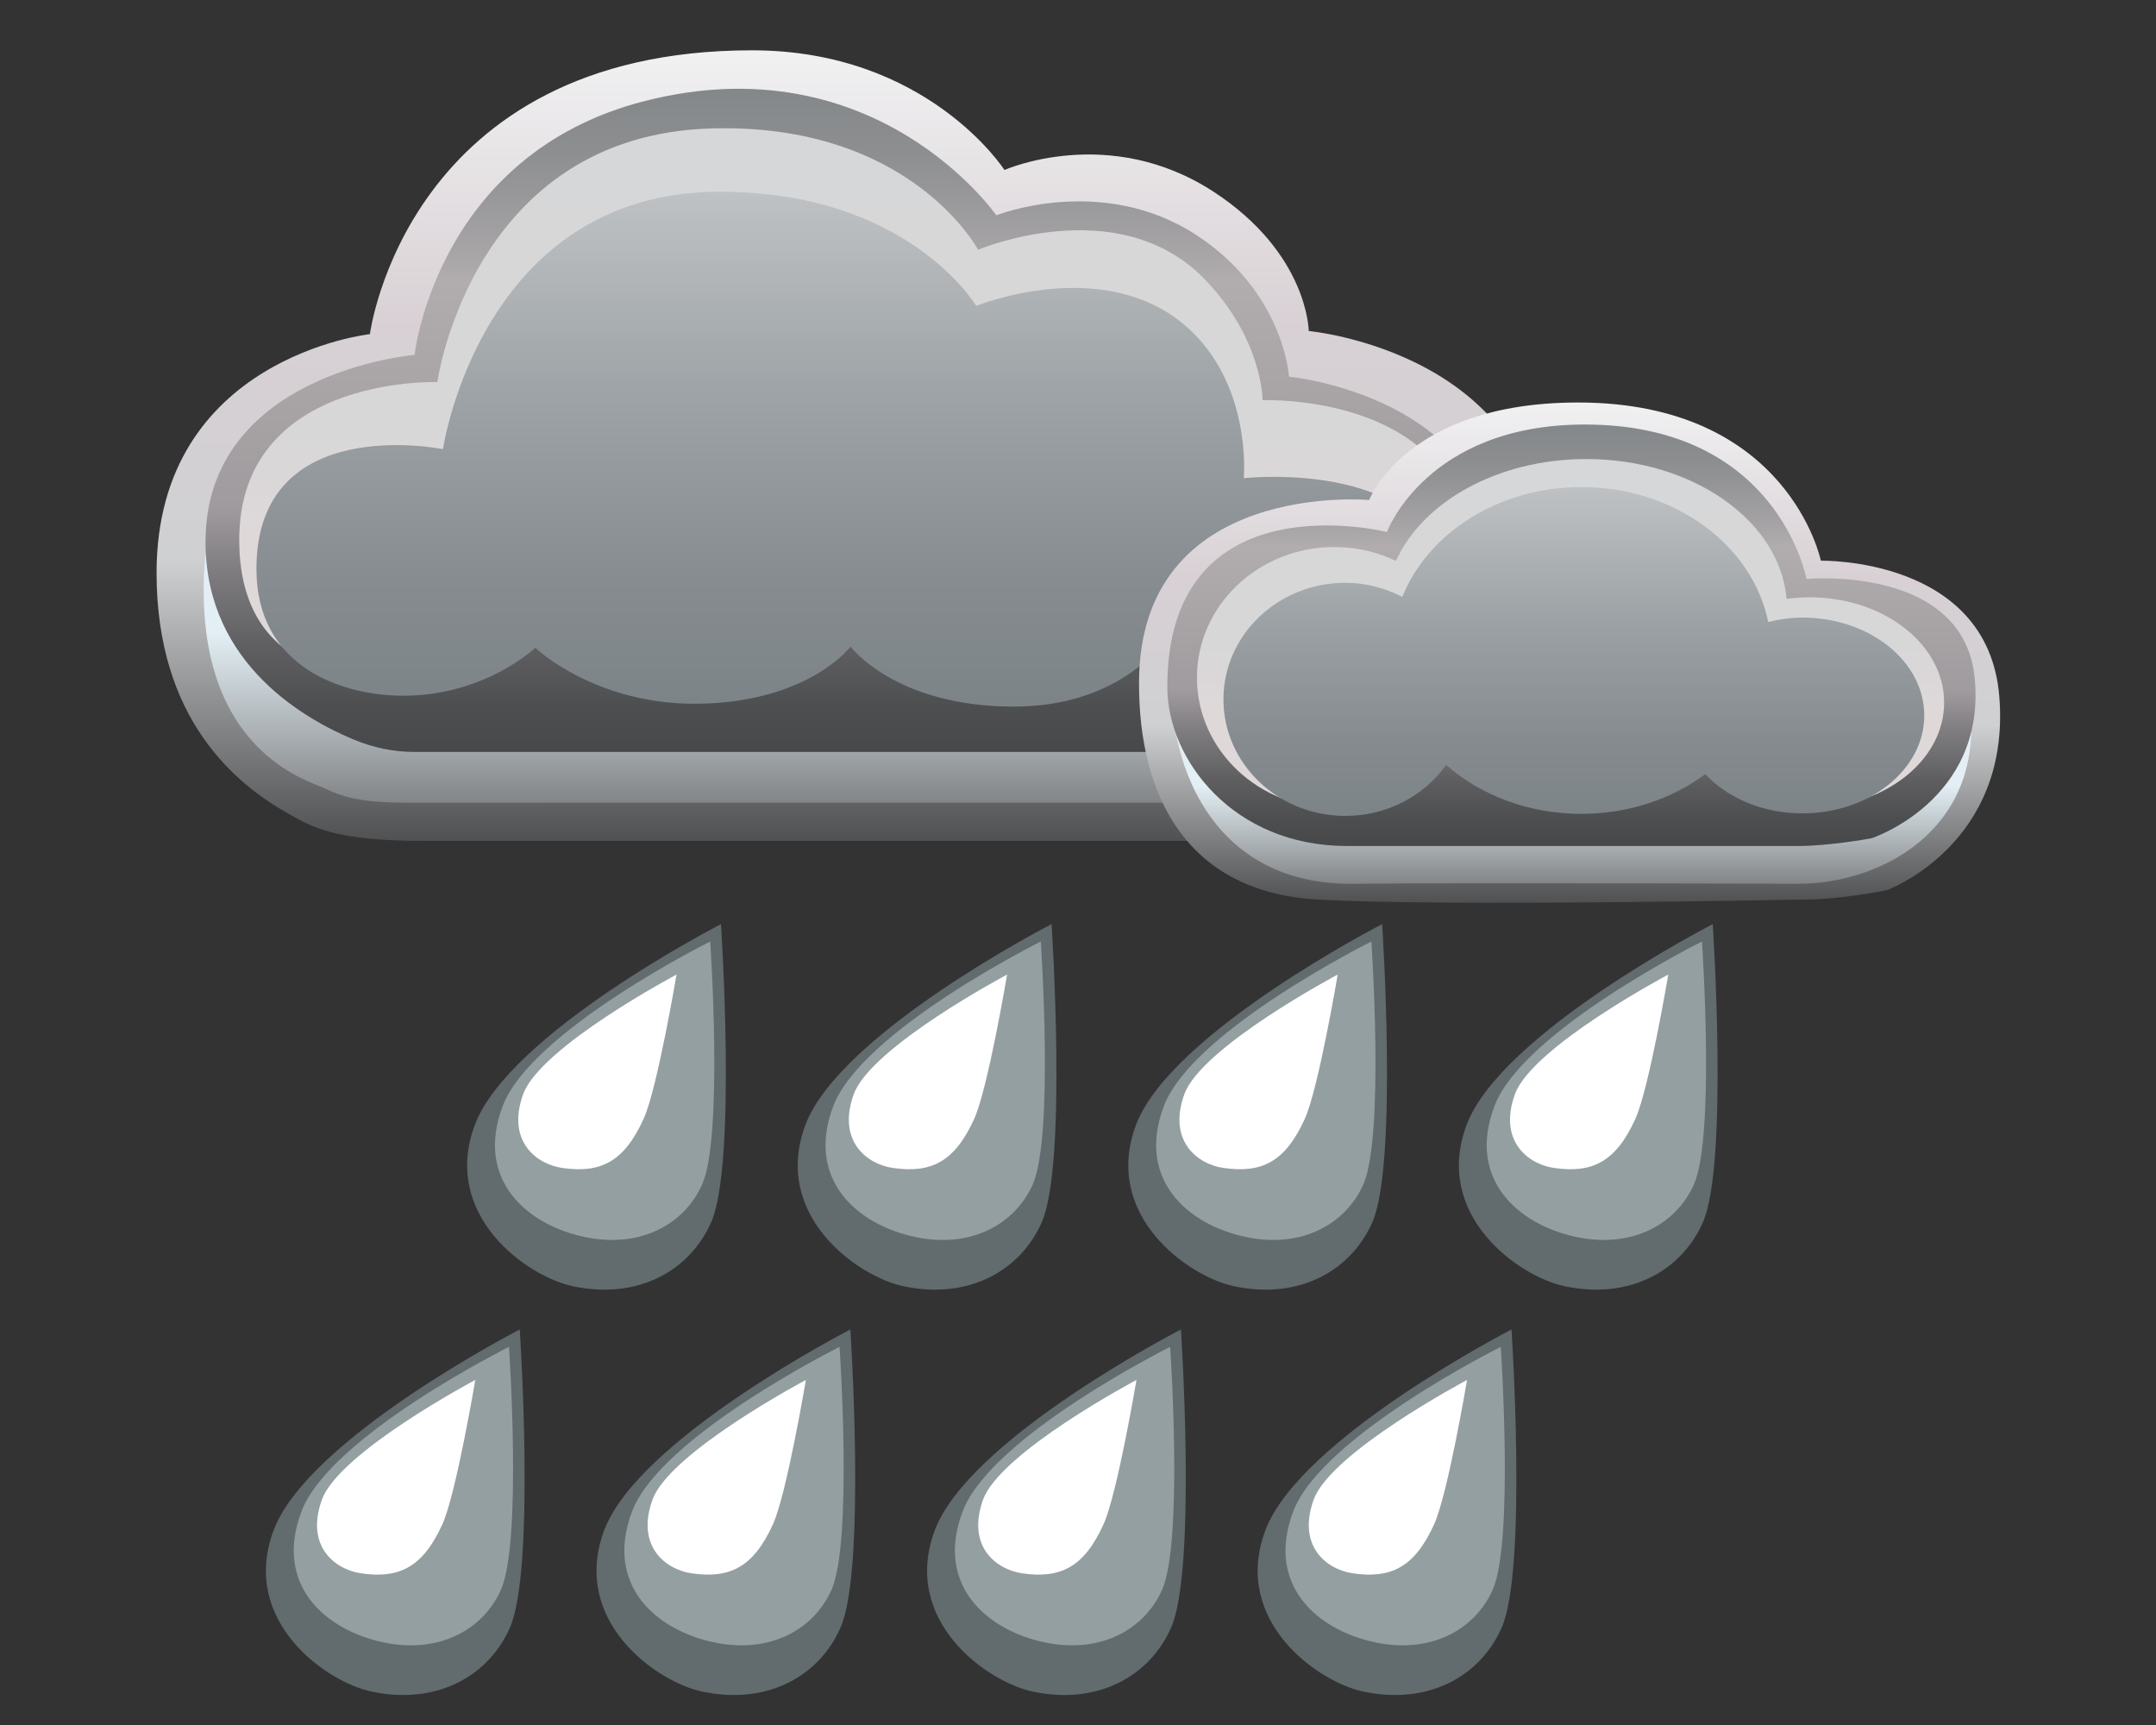 <?xml version="1.0" encoding="iso-8859-1"?>
<!-- Generator: Adobe Illustrator 18.1.0, SVG Export Plug-In . SVG Version: 6.00 Build 0)  -->
<svg version="1.1" id="PIOGGIA_x5F_MOLTO_x5F_FORTE"
	 xmlns="http://www.w3.org/2000/svg" xmlns:xlink="http://www.w3.org/1999/xlink" x="0px" y="0px" viewBox="0 0 750 600"
	 style="enable-background:new 0 0 750 600;" xml:space="preserve">
<rect x="0" y="0" width="750" height="600" fill="#333333" stroke="none"/>
<g id="goccia_x5F_flat_x5F_DW_x5F_DX_2_">
	<path id="goccia_x5F_scura_x5F_down_17_" style="fill:#626B6E;" d="M525.803,462.431c0,0,5.533,83.169-3.382,103.628
		c-7.203,16.531-25.012,27.187-48.102,22.331c-16.048-3.375-45.814-24.632-34.194-55.98
		C452.017,500.328,525.803,462.431,525.803,462.431z"/>
	<path id="goccia_x5F_intermedia_17_" style="fill:#949FA2;" d="M522.059,468.478c0,0,4.659,67.91-2.848,84.614
		c-6.065,13.497-21.064,22.203-40.506,18.234c-20.534-4.192-38.58-20.113-28.795-45.708
		C459.924,499.422,522.059,468.478,522.059,468.478z"/>
	<path id="goccia_x5F_luce_x5F_up_17_" style="fill:#FFFFFF;" d="M510.337,479.982c0,0-6.675,39.598-11.408,50.1
		c-6.913,15.34-15.301,19.04-28.344,17.16c-9.065-1.307-19.419-9.406-13.623-25.578
		C462.895,505.113,510.337,479.982,510.337,479.982z"/>
</g>
<g id="goccia_x5F_flat_x5F_DW_x5F_MIDDX">
	<path id="goccia_x5F_scura_x5F_down_15_" style="fill:#626B6E;" d="M410.803,462.431c0,0,5.533,83.169-3.382,103.628
		c-7.203,16.531-25.012,27.187-48.102,22.331c-16.048-3.375-45.814-24.632-34.194-55.98
		C337.017,500.328,410.803,462.431,410.803,462.431z"/>
	<path id="goccia_x5F_intermedia_15_" style="fill:#949FA2;" d="M407.059,468.478c0,0,4.659,67.91-2.848,84.614
		c-6.065,13.497-21.064,22.203-40.506,18.234c-20.534-4.192-38.58-20.113-28.795-45.708
		C344.924,499.422,407.059,468.478,407.059,468.478z"/>
	<path id="goccia_x5F_luce_x5F_up_15_" style="fill:#FFFFFF;" d="M395.337,479.982c0,0-6.675,39.598-11.408,50.1
		c-6.913,15.34-15.301,19.04-28.344,17.16c-9.065-1.307-19.419-9.406-13.623-25.578
		C347.895,505.113,395.337,479.982,395.337,479.982z"/>
</g>
<g id="goccia_x5F_flat_x5F_DW_x5F_MIDSX">
	<path id="goccia_x5F_scura_x5F_down_14_" style="fill:#626B6E;" d="M295.803,462.431c0,0,5.533,83.169-3.382,103.628
		c-7.203,16.531-25.012,27.187-48.102,22.331c-16.048-3.375-45.814-24.632-34.194-55.98
		C222.017,500.328,295.803,462.431,295.803,462.431z"/>
	<path id="goccia_x5F_intermedia_14_" style="fill:#949FA2;" d="M292.059,468.478c0,0,4.659,67.91-2.848,84.614
		c-6.065,13.497-21.064,22.203-40.506,18.234c-20.534-4.192-38.58-20.113-28.795-45.708
		C229.924,499.422,292.059,468.478,292.059,468.478z"/>
	<path id="goccia_x5F_luce_x5F_up_14_" style="fill:#FFFFFF;" d="M280.337,479.982c0,0-6.675,39.598-11.408,50.1
		c-6.913,15.34-15.301,19.04-28.344,17.16c-9.065-1.307-19.419-9.406-13.623-25.578
		C232.894,505.113,280.337,479.982,280.337,479.982z"/>
</g>
<g id="goccia_x5F_flat_x5F_DW_x5F_SX_1_">
	<path id="goccia_x5F_scura_x5F_down_13_" style="fill:#626B6E;" d="M180.803,462.431c0,0,5.533,83.169-3.382,103.628
		c-7.203,16.531-25.012,27.187-48.102,22.331c-16.048-3.375-45.814-24.632-34.194-55.98
		C107.017,500.328,180.803,462.431,180.803,462.431z"/>
	<path id="goccia_x5F_intermedia_13_" style="fill:#949FA2;" d="M177.059,468.478c0,0,4.659,67.91-2.848,84.614
		c-6.065,13.497-21.064,22.203-40.506,18.234c-20.534-4.192-38.58-20.113-28.795-45.708
		C114.924,499.422,177.059,468.478,177.059,468.478z"/>
	<path id="goccia_x5F_luce_x5F_up_13_" style="fill:#FFFFFF;" d="M165.337,479.982c0,0-6.675,39.598-11.408,50.1
		c-6.913,15.34-15.301,19.04-28.344,17.16c-9.065-1.307-19.419-9.406-13.623-25.578
		C117.894,505.113,165.337,479.982,165.337,479.982z"/>
</g>
<g id="goccia_x5F_flat_x5F_UP_x5F_DX_3_">
	<path id="goccia_x5F_scura_x5F_down_16_" style="fill:#626B6E;" d="M595.803,321.431c0,0,5.533,83.169-3.382,103.628
		c-7.203,16.53-25.012,27.187-48.102,22.331c-16.048-3.375-45.814-24.632-34.194-55.98
		C522.017,359.328,595.803,321.431,595.803,321.431z"/>
	<path id="goccia_x5F_intermedia_16_" style="fill:#949FA2;" d="M592.059,327.478c0,0,4.659,67.909-2.848,84.614
		c-6.065,13.497-21.064,22.203-40.506,18.234c-20.534-4.192-38.58-20.113-28.795-45.708
		C529.924,358.422,592.059,327.478,592.059,327.478z"/>
	<path id="goccia_x5F_luce_x5F_up_16_" style="fill:#FFFFFF;" d="M580.337,338.982c0,0-6.675,39.598-11.408,50.1
		c-6.913,15.34-15.301,19.04-28.344,17.16c-9.065-1.307-19.419-9.406-13.623-25.578
		C532.894,364.113,580.337,338.982,580.337,338.982z"/>
</g>
<g id="goccia_x5F_flat_x5F_UP_x5F_MIDDX">
	<path id="goccia_x5F_scura_x5F_down_12_" style="fill:#626B6E;" d="M480.803,321.431c0,0,5.533,83.169-3.382,103.628
		c-7.203,16.53-25.012,27.187-48.102,22.331c-16.048-3.375-45.814-24.632-34.194-55.98
		C407.017,359.328,480.803,321.431,480.803,321.431z"/>
	<path id="goccia_x5F_intermedia_12_" style="fill:#949FA2;" d="M477.059,327.478c0,0,4.659,67.909-2.848,84.614
		c-6.065,13.497-21.064,22.203-40.506,18.234c-20.534-4.192-38.58-20.113-28.795-45.708
		C414.924,358.422,477.059,327.478,477.059,327.478z"/>
	<path id="goccia_x5F_luce_x5F_up_12_" style="fill:#FFFFFF;" d="M465.337,338.982c0,0-6.675,39.598-11.408,50.1
		c-6.913,15.34-15.301,19.04-28.344,17.16c-9.065-1.307-19.419-9.406-13.623-25.578
		C417.895,364.113,465.337,338.982,465.337,338.982z"/>
</g>
<g id="goccia_x5F_flat_x5F_UP_x5F_MIDSX">
	<path id="goccia_x5F_scura_x5F_down_11_" style="fill:#626B6E;" d="M365.803,321.431c0,0,5.533,83.169-3.382,103.628
		c-7.203,16.53-25.012,27.187-48.102,22.331c-16.048-3.375-45.814-24.632-34.194-55.98
		C292.017,359.328,365.803,321.431,365.803,321.431z"/>
	<path id="goccia_x5F_intermedia_11_" style="fill:#949FA2;" d="M362.059,327.478c0,0,4.659,67.909-2.848,84.614
		c-6.065,13.497-21.064,22.203-40.506,18.234c-20.534-4.192-38.58-20.113-28.795-45.708
		C299.924,358.422,362.059,327.478,362.059,327.478z"/>
	<path id="goccia_x5F_luce_x5F_up_11_" style="fill:#FFFFFF;" d="M350.337,338.982c0,0-6.675,39.598-11.408,50.1
		c-6.913,15.34-15.301,19.04-28.344,17.16c-9.065-1.307-19.419-9.406-13.623-25.578
		C302.895,364.113,350.337,338.982,350.337,338.982z"/>
</g>
<g id="goccia_x5F_flat_x5F_UP_x5F_SX_2_">
	<path id="goccia_x5F_scura_x5F_down_9_" style="fill:#626B6E;" d="M250.803,321.431c0,0,5.533,83.169-3.382,103.628
		c-7.203,16.53-25.012,27.187-48.102,22.331c-16.048-3.375-45.814-24.632-34.194-55.98
		C177.017,359.328,250.803,321.431,250.803,321.431z"/>
	<path id="goccia_x5F_intermedia_9_" style="fill:#949FA2;" d="M247.059,327.478c0,0,4.659,67.909-2.848,84.614
		c-6.065,13.497-21.064,22.203-40.506,18.234c-20.534-4.192-38.58-20.113-28.795-45.708
		C184.924,358.422,247.059,327.478,247.059,327.478z"/>
	<path id="goccia_x5F_luce_x5F_up_9_" style="fill:#FFFFFF;" d="M235.337,338.982c0,0-6.675,39.598-11.408,50.1
		c-6.913,15.34-15.301,19.04-28.344,17.16c-9.065-1.307-19.419-9.406-13.623-25.578
		C187.894,364.113,235.337,338.982,235.337,338.982z"/>
</g>
<g id="nube_x5F_grande_x5F_MOLTOscura">
	<linearGradient id="nube_x5F_5_x5F_down_x5F_GR-MOLSC_1_" gradientUnits="userSpaceOnUse" x1="296" y1="292.5" x2="296" y2="17.5">
		<stop  offset="0" style="stop-color:#505153"/>
		<stop  offset="0.355" style="stop-color:#CFD0D2"/>
		<stop  offset="0.65" style="stop-color:#D8D0D4"/>
		<stop  offset="1" style="stop-color:#F1F1F2"/>
	</linearGradient>
	
		<path id="nube_x5F_5_x5F_down_x5F_GR-MOLSC" style="fill-rule:evenodd;clip-rule:evenodd;fill:url(#nube_x5F_5_x5F_down_x5F_GR-MOLSC_1_);" d="
		M349.42,59.128c0,0-26.741-41.628-87.831-41.628c-120.252,0-132.913,98.717-132.913,98.717s-74.164,8.062-74.212,82.945
		c-0.033,51.102,27.622,73.627,45.882,83.877c7.865,4.415,15.486,9.461,47.193,9.461c7.21,0,246.452,0,291.023,0
		c43.26,0,51.82-8.075,58.991-12.615c16.433-10.401,39.984-33.366,39.983-82.562c-0.001-74.722-82.267-82.192-82.267-82.192
		s-0.187-26.966-33.093-48.433C385.731,42.922,349.42,59.128,349.42,59.128z"/>
	
		<linearGradient id="nube_x5F_4_x5F_GR-MOLSC_1_" gradientUnits="userSpaceOnUse" x1="296.168" y1="279.213" x2="296.168" y2="41.811">
		<stop  offset="0" style="stop-color:#838587"/>
		<stop  offset="0.249" style="stop-color:#E3EFF5"/>
	</linearGradient>
	<path id="nube_x5F_4_x5F_GR-MOLSC" style="fill-rule:evenodd;clip-rule:evenodd;fill:url(#nube_x5F_4_x5F_GR-MOLSC_1_);" d="
		M342.21,79.297c0,0-41.288-54.531-124.325-32.052c-74.668,20.214-71.657,79.976-71.657,79.976s-73.101,7.847-75.303,73.471
		c-2.042,60.843,36.63,70.932,41.874,73.455c6.532,3.142,13.109,5.045,28.791,5.066l314.669-0.022c8.521,0,8.521,0,17.042-2.522
		c9.035-2.675,52.437-20.809,47.848-68.733c-6.246-65.241-76.689-71.256-76.689-71.256s3.919-28.624-27.529-50.447
		C382.995,62.684,342.21,79.297,342.21,79.297z"/>
	
		<linearGradient id="nube_x5F_3_x5F_GR-MOLSC_1_" gradientUnits="userSpaceOnUse" x1="295.996" y1="261.535" x2="295.996" y2="30.879">
		<stop  offset="0" style="stop-color:#46484A"/>
		<stop  offset="0.066" style="stop-color:#4D4E50"/>
		<stop  offset="0.159" style="stop-color:#5F5F61"/>
		<stop  offset="0.268" style="stop-color:#7D7B7E"/>
		<stop  offset="0.369" style="stop-color:#A09B9E"/>
		<stop  offset="0.71" style="stop-color:#B1ADAE"/>
		<stop  offset="0.787" style="stop-color:#A19FA1"/>
		<stop  offset="0.908" style="stop-color:#8C8E90"/>
		<stop  offset="0.99" style="stop-color:#85888A"/>
	</linearGradient>
	<path id="nube_x5F_3_x5F_GR-MOLSC" style="fill-rule:evenodd;clip-rule:evenodd;fill:url(#nube_x5F_3_x5F_GR-MOLSC_1_);" d="
		M346.583,74.883c0,0-41.807-60.296-122.355-39.727c-72.43,18.497-80.011,88.281-80.011,88.281s-73.623,6.138-72.711,66.211
		c0.633,41.713,34.985,60.757,51.805,67.693c6.443,2.657,13.486,4.194,20.675,4.194h313.644c7.941,0,15.374-2.379,22.225-5.675
		c6.555-3.153,40.638-15.134,40.638-58.014c0-59.95-72.1-66.842-72.1-66.842s-1.612-29.217-32.117-49.185
		C383.357,60.271,346.583,74.883,346.583,74.883z"/>
	
		<linearGradient id="nube_x5F_2_x5F_GR-MOLSC_1_" gradientUnits="userSpaceOnUse" x1="297.598" y1="243.445" x2="297.598" y2="42.713">
		<stop  offset="0.25" style="stop-color:#DFD8D9"/>
		<stop  offset="0.251" style="stop-color:#DFD8D9"/>
		<stop  offset="0.462" style="stop-color:#D8D7D8"/>
		<stop  offset="1" style="stop-color:#D6D7D8"/>
	</linearGradient>
	<path id="nube_x5F_2_x5F_GR-MOLSC" style="fill-rule:evenodd;clip-rule:evenodd;fill:url(#nube_x5F_2_x5F_GR-MOLSC_1_);" d="
		M183.589,204.152c0,0,16.403,25.898,54.403,25.223c40.19-0.714,58.991-28.376,58.991-28.376s7.103,30.224,52.437,30.898
		c37.33,0.555,45.882-24.593,45.882-24.593s9.534,41.208,66.201,37.835c14.71-0.876,50.116-14.071,50.47-47.004
		c0.667-62.064-72.756-58.933-72.756-58.933s0-21.44-20.319-42.249c-29.991-30.715-78.655-10.089-78.655-10.089
		s-23.392-44.066-92.532-42.201c-83.647,2.253-95.584,88.234-95.584,88.234s-71.742-2.567-68.823,58.493
		c1.966,41.139,35.918,44.922,57.68,44.922C170.984,236.312,183.589,204.152,183.589,204.152z"/>
	
		<linearGradient id="nube_x5F_1_x5F_up_x5F_GR-MOLSC_1_" gradientUnits="userSpaceOnUse" x1="296" y1="246.099" x2="296" y2="67.315">
		<stop  offset="0.007" style="stop-color:#7D8488"/>
		<stop  offset="0.228" style="stop-color:#858B8F"/>
		<stop  offset="0.568" style="stop-color:#9AA0A3"/>
		<stop  offset="0.982" style="stop-color:#BDC0C3"/>
		<stop  offset="1" style="stop-color:#BFC2C5"/>
	</linearGradient>
	
		<path id="nube_x5F_1_x5F_up_x5F_GR-MOLSC" style="fill-rule:evenodd;clip-rule:evenodd;fill:url(#nube_x5F_1_x5F_up_x5F_GR-MOLSC_1_);" d="
		M186.208,225.307c0,0,21.011,20.104,57.11,19.463c38.178-0.678,52.564-19.866,52.564-19.866s15.521,20.867,56.815,20.867
		c35.648,0,50.47-20.809,50.47-20.809s7.866,21.44,47.848,20.809c39.328-0.62,51.781-18.917,51.781-39.096
		c0-48.107-70.134-40.357-70.134-40.357s3.113-33.586-20.975-53.599c-28.84-23.962-72.1-6.306-72.1-6.306
		s-23.437-39.727-89.142-39.727c-83.243,0-96.352,89.543-96.352,89.543s-64.89-13.275-64.89,41.618
		c0,34.682,30.453,44.141,51.126,44.141C168.827,241.987,186.208,225.307,186.208,225.307z"/>
</g>
<g id="nube_x5F_piccola_x5F_MOLTOscura">
	
		<linearGradient id="nube_x5F_5_x5F_down_x5F_PI-MOLSC_1_" gradientUnits="userSpaceOnUse" x1="-1343.216" y1="314" x2="-1343.216" y2="140" gradientTransform="matrix(1 0 0 1 1889.216 0)">
		<stop  offset="0" style="stop-color:#505153"/>
		<stop  offset="0.355" style="stop-color:#CFD0D2"/>
		<stop  offset="0.65" style="stop-color:#D8D0D4"/>
		<stop  offset="1" style="stop-color:#F1F1F2"/>
	</linearGradient>
	
		<path id="nube_x5F_5_x5F_down_x5F_PI-MOLSC" style="fill-rule:evenodd;clip-rule:evenodd;fill:url(#nube_x5F_5_x5F_down_x5F_PI-MOLSC_1_);" d="
		M457.977,312.857c42.61,2.571,170.751,0,170.751,0c10.635,0,25.406-2.735,27.769-3.282c0,0,43.131-15.863,38.995-67.283
		c-3.91-48.608-62.076-47.262-62.076-47.262S622.195,140,548.966,140c-59.906,0-72.673,33.915-72.673,33.915
		s-79.705-7.229-80.064,63.153C396.021,277.841,413.57,310.178,457.977,312.857z"/>
	
		<linearGradient id="nube_x5F_4_x5F_PI-MOLSC_1_" gradientUnits="userSpaceOnUse" x1="-1342.421" y1="307.407" x2="-1342.421" y2="170.633" gradientTransform="matrix(1 0 0 1 1889.216 0)">
		<stop  offset="0" style="stop-color:#838587"/>
		<stop  offset="0.249" style="stop-color:#E3EFF5"/>
	</linearGradient>
	<path id="nube_x5F_4_x5F_PI-MOLSC" style="fill-rule:evenodd;clip-rule:evenodd;fill:url(#nube_x5F_4_x5F_PI-MOLSC_1_);" d="
		M470.787,307.402c38.7-0.438,154.812,0,154.812,0c28.391,0,63.803-18.426,59.85-60.734c-3.736-39.994-63.81-35.009-63.81-35.009
		s-2.692-41.026-72.673-41.026c-57.249,0-64.992,29.539-64.992,29.539s-64.998-2.022-75.091,32.679
		C404.447,248.102,412.164,308.065,470.787,307.402z"/>
	
		<linearGradient id="nube_x5F_3_x5F_PI-MOLSC_1_" gradientUnits="userSpaceOnUse" x1="-1342.57" y1="294.259" x2="-1342.57" y2="147.658" gradientTransform="matrix(1 0 0 1 1889.216 0)">
		<stop  offset="0" style="stop-color:#46484A"/>
		<stop  offset="0.066" style="stop-color:#4D4E50"/>
		<stop  offset="0.159" style="stop-color:#5F5F61"/>
		<stop  offset="0.268" style="stop-color:#7D7B7E"/>
		<stop  offset="0.369" style="stop-color:#A09B9E"/>
		<stop  offset="0.71" style="stop-color:#B1ADAE"/>
		<stop  offset="0.787" style="stop-color:#A19FA1"/>
		<stop  offset="0.908" style="stop-color:#8C8E90"/>
		<stop  offset="0.99" style="stop-color:#85888A"/>
	</linearGradient>
	<path id="nube_x5F_3_x5F_PI-MOLSC" style="fill-rule:evenodd;clip-rule:evenodd;fill:url(#nube_x5F_3_x5F_PI-MOLSC_1_);" d="
		M468.497,294.259c39.264,0,157.057,0,157.057,0c9.782,0,23.368-2.25,25.542-2.7c0,0,39.672-13.052,35.868-55.36
		c-3.596-39.994-58.556-34.813-58.556-34.813s-9.722-53.728-77.078-53.728c-55.102,0-68.868,37.39-68.868,37.39
		s-76.468-19.212-76.39,53.972C406.098,264.269,429.035,294.259,468.497,294.259z"/>
	
		<linearGradient id="nube_x5F_2_x5F_PI_x5F_MOLSC_1_" gradientUnits="userSpaceOnUse" x1="546.335" y1="281.135" x2="546.335" y2="159.667">
		<stop  offset="0.25" style="stop-color:#DFD8D9"/>
		<stop  offset="0.251" style="stop-color:#DFD8D9"/>
		<stop  offset="0.462" style="stop-color:#D8D7D8"/>
		<stop  offset="1" style="stop-color:#D6D7D8"/>
	</linearGradient>
	
		<path id="nube_x5F_2_x5F_PI_x5F_MOLSC" style="fill-rule:evenodd;clip-rule:evenodd;fill:url(#nube_x5F_2_x5F_PI_x5F_MOLSC_1_);" d="
		M629.524,207.765c-2.741,0-5.422,0.195-8.034,0.549c-2.319-27.156-32.624-48.647-69.675-48.647
		c-30.783,0-56.912,14.835-66.202,35.428c-6.448-3.08-13.725-4.825-21.434-4.825c-26.402,0-47.806,20.341-47.806,45.433
		s21.403,45.433,47.806,45.433c20.155,0,37.385-11.86,44.416-28.632c11.888,6.987,26.899,11.157,43.219,11.157
		c12.286,0,23.829-2.366,33.858-6.515c6.615,13.937,23.75,23.868,43.851,23.868c25.831,0,46.772-16.397,46.772-36.624
		C676.296,224.162,655.356,207.765,629.524,207.765z"/>
	
		<linearGradient id="nube_x5F_1_x5F_up_x5F_PI_x5F_MOLSC_1_" gradientUnits="userSpaceOnUse" x1="208.057" y1="283.791" x2="208.057" y2="169.412" gradientTransform="matrix(-1 0 0 1 755.546 0)">
		<stop  offset="0.007" style="stop-color:#7D8488"/>
		<stop  offset="0.228" style="stop-color:#858B8F"/>
		<stop  offset="0.568" style="stop-color:#9AA0A3"/>
		<stop  offset="0.982" style="stop-color:#BDC0C3"/>
		<stop  offset="1" style="stop-color:#BFC2C5"/>
	</linearGradient>
	
		<path id="nube_x5F_1_x5F_up_x5F_PI_x5F_MOLSC" style="fill-rule:evenodd;clip-rule:evenodd;fill:url(#nube_x5F_1_x5F_up_x5F_PI_x5F_MOLSC_1_);" d="
		M468.015,202.716c7.19,0,13.858,1.87,19.793,4.887c8.975-22.218,33.455-38.19,62.328-38.19c32.534,0,59.509,20.265,64.969,46.918
		c3.787-0.89,7.713-1.516,11.858-1.516c23.428,0,42.42,15.243,42.42,34.047s-18.992,34.047-42.42,34.047
		c-13.843,0-26.018-5.401-33.761-13.635c-11.567,8.583-26.594,13.806-43.066,13.806c-18.44,0-35.097-6.519-47.078-17.008
		c-7.638,10.69-20.475,17.719-35.042,17.719c-23.428,0-42.42-18.149-42.42-40.538S444.587,202.716,468.015,202.716z"/>
</g>
</svg>
